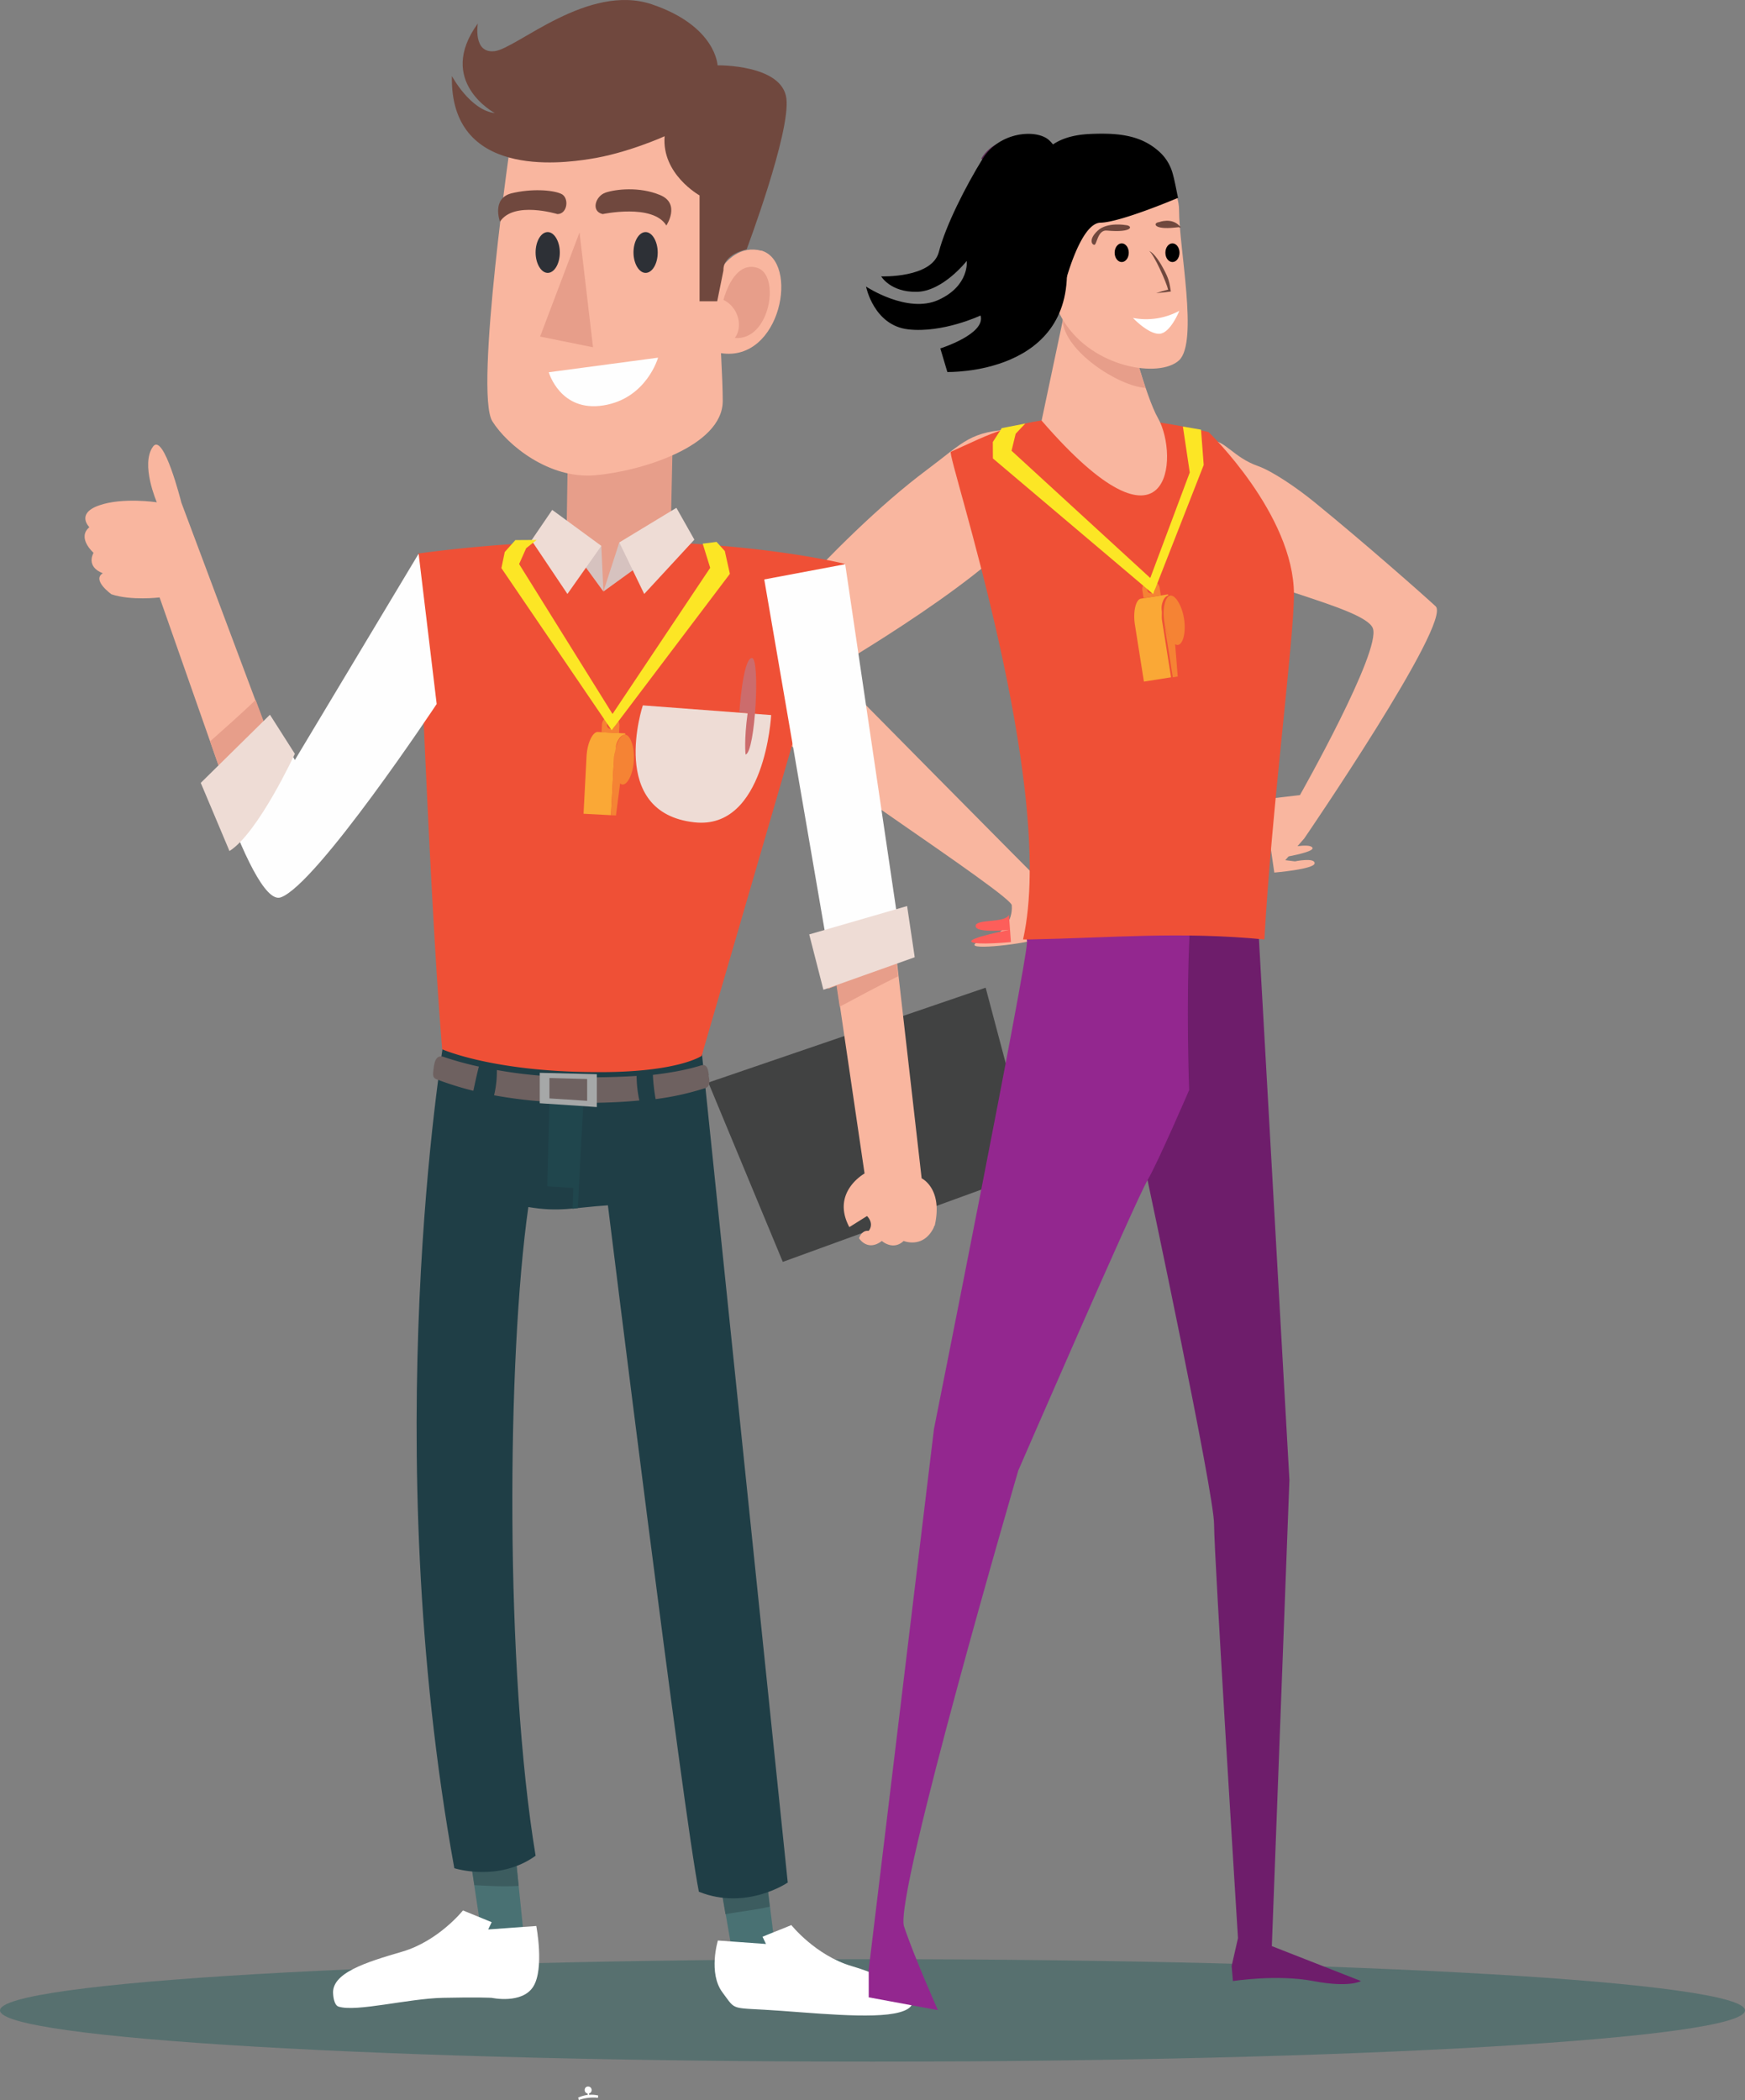 <svg xmlns="http://www.w3.org/2000/svg" width="1163.021" height="1399.359" viewBox="0 0 1163.021 1399.359">
  <rect x="0" y="0" width="1163.021" height="1399.359" fill="#808080" stroke="none"/>
  <g id="Group_365" data-name="Group 365" transform="translate(7731.527 -18890.5)">
    <path id="Path_1687" data-name="Path 1687" d="M18094.053,9038.177c12.338-.484,13.875,7.1,16.809,15.987,2.809,8.476,6.813,18.44-6.111,42.582-18.82,35.191-133.41,101.834-133.41,101.834s140.1,141.919,147.008,148.318c0,0,5.955,8.975,1.633,12.975s-3.648,12.974-5.471,12.974-.2,1.066-3.648,4.177c-3.359,3.111-43.98,8.354-43.98,4.8,0-1.333,3.746-2.844,8.449-4.177,10.371-2.933,17.188-12.085,16.42-22.038h0c2.3-5.865-159.01-109.483-171.783-127.079-12.674-17.595-17.186-30.126-17.186-30.126s68.932-85.745,132.24-133.035c25.313-18.907,28.641-25.962,59.031-27.19Z" transform="translate(-25148.949 10138.326)" fill="#f9b69f"/>
    <path id="Path_1547" data-name="Path 1547" d="M5634,5247l175,34,35-121-191-41Z" transform="translate(-14741.481 18135.535) rotate(-31)" fill="#414242"/>
    <path id="path61" d="M3460.374,6510.377a10.337,10.337,0,0,1,2.767.23l.231-1.614a20.019,20.019,0,0,0-5.994-.461l-.23-.922a2.245,2.245,0,0,0,1.844-2.306,2.309,2.309,0,0,0-2.306-2.3,2.177,2.177,0,0,0-2.305,2.3,2.245,2.245,0,0,0,1.844,2.306l.23.922a25.347,25.347,0,0,0-6.455,1.845l.461,1.614a29.646,29.646,0,0,1,5.764-1.384,26.664,26.664,0,0,1,3.919-.23Z" transform="translate(-10796.197 13777.869)" fill="#fefefe"/>
    <path id="path71" d="M2701.51,6223.257c-321.286,0-581.51-15.2-581.51-34.129S2380.635,6155,2701.51,6155c321.286,0,581.51,15.2,581.51,34.129S3022.386,6223.257,2701.51,6223.257Z" transform="translate(-9851.526 14041.021)" fill="#57706f"/>
    <path id="path81" d="M4242.238,3377.353l.23-.461c5.533-24.668-8.76-31.354-8.76-31.354L4215.5,3186l-44.5,33.2,6.225-2.305,18.443,125.417s-22.594,12.45-10.144,35.734l11.758-7.377s5.071,4.611,1.152,9.914c0,0-4.149-1.153-6.455,4.841,0,0,5.533,9.222,15.215,1.844h0s7.378,6.686,14.524,0c0,0,12.219,5.072,19.366-7.608h0a8.165,8.165,0,0,0,.922-2.075v-.231Z" transform="translate(-11350.974 16330.15)" fill="#f9b69f"/>
    <path id="path85" d="M2122.272,1999.075l-49.106-139.941s-18.9,2.305-32.046-2.075c0,0-13.372-9.452-5.764-14.063,0,0-11.3-3.458-6.225-13.6,0,0-11.3-9.913-2.767-17.06,0,0-9.222-8.991,6.455-14.524s38.5-2.075,38.5-2.075-11.066-25.36-2.536-37.118c7.146-9.683,18.9,37.348,18.9,37.348l80,213.485-45.418-10.144Z" transform="translate(-9698.323 17429.467)" fill="#f9b69f"/>
    <path id="path87" d="M4178.3,3231.956c12.911-6.916,25.821-13.833,38.963-20.288L4214.5,3187l-44.5,33.2,6.225-2.305,2.074,13.833Z" transform="translate(-11350.204 16329.381)" fill="#e79e8a"/>
    <path id="path89" d="M2416.2,2496c-9.914,9.452-20.058,18.444-30.2,27.435l15.446,44.034,45.418,10.144L2416.432,2496Z" transform="translate(-9977.498 16861.074)" fill="#e79e8a"/>
    <path id="polygon91" d="M3124,5731.532l10.6,70.777,28.126.462L3154.893,5726Z" transform="translate(-10545.354 14375.736)" fill="#497173"/>
    <path id="polygon93" d="M3854,5854.225l12.219,70.547h28.126L3884.892,5848Z" transform="translate(-11107.057 14281.862)" fill="#497173"/>
    <path id="path95" d="M3159.5,5771.417,3154.893,5726,3124,5731.763l5.994,39.192c8.761.461,19.6,1.152,29.74.461Z" transform="translate(-10545.354 14375.736)" fill="#3c5c5f"/>
    <path id="path97" d="M3888.581,5879.892,3884.892,5849,3854,5855.225l5.071,29.739C3868.755,5883.12,3878.9,5882.2,3888.581,5879.892Z" transform="translate(-11107.057 14281.094)" fill="#3c5c5f"/>
    <path id="path99" d="M3230.393,3908.6l-59.942-578.67-3.228.231c-23.977-49.567-116.2-4.38-152.16,15.677l-13.372-1.845c-1.844,11.066-44.956,271.583,6.456,554.923,0,0,29.51,9.452,54.178-8.3-20.519-124.033-19.135-331.755-4.842-432.273,20.75,3.458,29.51.461,53.026-1.152,0,0,50.259,405.76,60.633,457.4,31.585,12.68,59.02-5.994,59.02-5.994Z" transform="translate(-10436.879 16236.479)" fill="#1f3e46"/>
    <path id="polygon101" d="M3362.383,3647,3361,3705.558l17.291,1.152-.461,13.833,3.458-.461,3.689-70.085Z" transform="translate(-10727.715 15975.432)" fill="#20464d"/>
    <path id="polygon103" d="M3414.614,1694.818,3413,1798.794l69.625-25.591,2.305-107.2Z" transform="translate(-10767.728 17499.721)" fill="#e79e8a"/>
    <path id="path105" d="M3370.181,918.9c-14.063-3.689-23.747,5.994-29.51,15.677-2.074-35.043-4.38-66.628-4.38-66.628s-12.911-37.348-75.619-31.815l-56.945,5.072s-25.129,171.987-12.91,191.353c10.144,16.138,38.04,38.5,68.241,35.965s85.3-19.135,85.3-49.567c0-6.916-.461-18.213-1.152-31.815,40.115,6.225,52.564-61.556,26.513-68.472Z" transform="translate(-10594.188 18138.695)" fill="#f9b69f"/>
    <path id="path107" d="M3892.363,1244.11c-14.985-4.381-21.44,17.982-22.363,21.441,10.144,4.842,13.141,17.982,7.608,25.36C3901.124,1292.986,3908.271,1248.721,3892.363,1244.11Z" transform="translate(-11119.368 17824.781)" fill="#e79e8a"/>
    <path id="path109" d="M3265.913,652.457l-4.149,20.519h-11.758V602.428s-25.36-14.063-23.285-39.423c0,0-25.36,11.527-50.259,15.216-19.135,3-92.91,12.68-91.526-55.331,0,0,12.218,22.824,28.587,24.668,0,0-39.423-20.98-11.3-59.711,0,0-3.458,20.288,11.3,18.444s62.248-45.648,104.9-31.124,43.574,40.576,43.574,40.576,43.112-.692,45.878,22.132-26.513,100.518-26.513,100.518-15.447,3-15.447,13.6Z" transform="translate(-10515.282 18418.279)" fill="#70483e"/>
    <path id="path111" d="M3505.081,1035.885s33.429-7.147,42.42,7.608c0,0,9.683-14.525-4.15-20.288s-29.51-3.919-36.426-1.614C3500.239,1023.9,3497.011,1034.041,3505.081,1035.885Z" transform="translate(-10834.909 17997.271)" fill="#70483e"/>
    <path id="path113" d="M3258.147,1037.933s-29.049-8.991-38.271,5.072c0,0-5.763-15.447,7.608-18.9,13.372-3.228,26.974-2.305,32.968.231C3266.216,1026.636,3265.063,1037.933,3258.147,1037.933Z" transform="translate(-10618.177 17995.225)" fill="#70483e"/>
    <path id="path115" d="M3610,1156.6c0,7.377,3.688,13.6,8.069,13.6s8.069-5.994,8.069-13.6c0-7.377-3.689-13.6-8.069-13.6S3610,1148.994,3610,1156.6Z" transform="translate(-10919.31 17902.146)" fill="#2d3036"/>
    <path id="path117" d="M3327,1156.6c0,7.377,3.688,13.6,8.069,13.6s8.069-5.994,8.069-13.6c0-7.377-3.689-13.6-8.069-13.6S3327,1148.994,3327,1156.6Z" transform="translate(-10701.555 17902.146)" fill="#2d3036"/>
    <path id="polygon119" d="M3366.281,1144,3340,1213.394l35.273,7.147Z" transform="translate(-10711.557 17901.377)" fill="#e79e8a"/>
    <path id="path121" d="M3365.231,1515.683l72.622-9.683s-7.608,27.2-36.427,31.815S3365,1515.683,3365,1515.683Z" transform="translate(-10730.793 17622.834)" fill="#fefefe"/>
    <path id="path123" d="M2988,2071.66s7.838,209.8,15.908,304.551c0,0,35.042,15.677,106.973,15.216,50.951-.23,65.936-10.835,65.936-10.835l95.446-327.836s-46.34-11.758-123.8-14.524l-37.118,32.507s-8.761-26.743-27.9-32.737a931.142,931.142,0,0,0-95.445,7.839v25.821Z" transform="translate(-10440.709 17213.484)" fill="#ef5036"/>
    <path id="polygon125" d="M4034.109,2381.038,3988,2113.144,4041.948,2103l38.04,257.519Z" transform="translate(-11210.163 17163.469)" fill="#fefefe"/>
    <path id="path127" d="M2550.18,2074l-82.3,137.175-9.914-17.982c-13.141,13.6-25.821,27.665-38.962,41.037,14.063,39.193,29.279,71.93,39.423,68.472,23.977-8.3,103.976-128.875,103.976-128.875L2550.411,2074Z" transform="translate(-10002.89 17185.783)" fill="#fefefe"/>
    <path id="path129" d="M3061.183,3532.421a214.249,214.249,0,0,1-23.516-6.456c-4.38-1.383-5.764,2.075-6.456,6.225-.691,5.533-1.383,7.839,2.536,8.992a209.973,209.973,0,0,0,23.746,7.377C3058.647,3543.257,3059.8,3537.723,3061.183,3532.421Z" transform="translate(-10473.547 16068.801)" fill="#6e6160"/>
    <path id="path131" d="M3302.215,3568.919a513.871,513.871,0,0,1-53.717.461,297.166,297.166,0,0,1-39.654-4.38,68.5,68.5,0,0,1-1.845,16.83,304.754,304.754,0,0,0,40.576,4.611c6.225.23,12.449.461,18.444.461,13.6,0,26.051-.461,37.809-1.614a77.47,77.47,0,0,1-1.844-16.369Z" transform="translate(-10609.22 16038.527)" fill="#6e6160"/>
    <path id="path133" d="M3703.348,3557.467c-.691-4.15-1.152-7.838-5.533-6.455-9.683,3-20.288,4.841-31.815,6.225a128.148,128.148,0,0,0,1.844,16.138,183.863,183.863,0,0,0,33.2-7.377c3-.922,3-4.38,2.075-8.53Z" transform="translate(-10962.399 16049.518)" fill="#6e6160"/>
    <path id="path135" d="M3370.584,3590.9l-25.129-1.614v-13.6l25.129.691ZM3339,3572v20.519l38.041,2.536v-21.9L3339,3572.23Z" transform="translate(-10710.787 16033.142)" fill="#a6a8a8"/>
    <path id="path137" d="M2797.484,5994s-16.139,20.288-40.346,27.435c-24.438,7.147-47.771,14.295-46.157,28.589,0,0,.321,7.074,3.635,8.093,11.991,3.691,46.1-5.348,69.356-5.873s32.646,0,32.646,0,20.325,4.417,27.76-7.551,1.98-40.318,1.98-40.318l-32.046,2.306,2.306-4.842h0Z" transform="translate(-10220.452 14169.522)" fill="#fff"/>
    <path id="path147" d="M3902.875,6036s16.138,20.288,40.346,27.435c24.438,7.147,49.177,21.044,37.37,28.487s-49.951,3.822-84.6,1.287-29.239.688-38.921-12.223-3.072-34.612-3.072-34.612l32.045,2.306-2.305-4.842,18.9-7.607Z" transform="translate(-11107.057 14137.205)" fill="#fff"/>
    <path id="polygon157" d="M3523,2072.737,3533.6,2040l20.288,10.375Z" transform="translate(-10852.367 17211.945)" fill="#d6c2bf"/>
    <path id="polygon159" d="M3467.755,2050l1.383,30.432L3453,2058.3Z" transform="translate(-10798.506 17204.25)" fill="#d6c2bf"/>
    <path id="polygon161" d="M3315,1966.288l23.977,35.734,22.593-32.046L3328.833,1946Z" transform="translate(-10692.321 17284.273)" fill="#eedcd5"/>
    <path id="polygon163" d="M3619.028,1961.21l-33.429,36.2-16.6-34.351L3607.04,1940Z" transform="translate(-10887.762 17288.891)" fill="#eedcd5"/>
    <path id="path167" d="M3620.966,2511l85.533,6.455s-3.92,76.771-51.181,71.469C3597.22,2582.469,3620.966,2511,3620.966,2511Z" transform="translate(-10924.052 16849.531)" fill="#eedcd5"/>
    <path id="path169" d="M3916,2410.187s2.306-35.735,8.3-36.2c5.764-.461,2.306,63.17-4.149,64.322,0,0-1.153-9.222,1.383-27.665Z" transform="translate(-11154.763 16954.955)" fill="#cc6c6c"/>
    <path id="polygon187" d="M4118,3109.9l65.245-18.9,5.071,34.121-60.864,21.671Z" transform="translate(-11310.193 16403.248)" fill="#eedcd5"/>
    <path id="path189" d="M2405.109,2538l16.6,26.052s-24.438,52.795-43.573,64.783L2359,2583.417Z" transform="translate(-9956.723 16828.756)" fill="#eedcd5"/>
    <path id="Path_1052" data-name="Path 1052" d="M5515.313,5016.642c0,9.152-3.328,16.641-6.657,16.641s-6.656-7.489-6.656-16.641,3.328-16.642,6.656-16.642S5515.313,5007.489,5515.313,5016.642Z" transform="translate(-12554.271 14098.596) rotate(3)" fill="#f58334"/>
    <path id="Path_1053" data-name="Path 1053" d="M5504.962,4999.832c-1.664,0-3.328,1.665-4.16,3.329a12.025,12.025,0,0,0-1.664,5.824c0,1.664-.832,4.16-.832,6.656v38.275H5480v-38.275c0-9.152,3.328-16.641,6.656-16.641h18.306Z" transform="translate(-12550.59 14098.956) rotate(3)" fill="#faa836"/>
    <path id="Path_1054" data-name="Path 1054" d="M5508.656,5035.642h-1.664l-1.664,21.633H5502V5019C5502,5028.153,5505.328,5035.642,5508.656,5035.642Z" transform="translate(-12554.104 14095.409) rotate(3)" fill="#f58334"/>
    <path id="Path_1055" data-name="Path 1055" d="M5496.825,4994.32a2.5,2.5,0,1,1,2.5-2.5A2.206,2.206,0,0,1,5496.825,4994.32Zm4.16-6.656a6.355,6.355,0,0,0-4.16-1.664,5.687,5.687,0,0,0-5.825,5.824v4.992h11.649v-4.992A6.355,6.355,0,0,0,5500.985,4987.664Z" transform="translate(-12552.55 14101.04) rotate(3)" fill="#f58334"/>
    <path id="Path_1056" data-name="Path 1056" d="M5537.129,4843.664l5.825,15.809-59.908,100.679-67.4-96.519,4.161-10.816,6.656-5.825-14.145.832-6.656,8.321L5404,4866.962l79.045,104.007,73.221-108.167-4.161-14.977-5.824-5.824Z" transform="translate(-12539.224 14125.955) rotate(3)" fill="#fce625"/>
    <path id="Path_1670" data-name="Path 1670" d="M15272.414,9069.969c-21.795-20.173-12.771-74.2-12.771-74.2s7.12,1.245,19.028,0c9.025-.977,15,10.986,31.421,16.764,9.682,3.408,26.044,14.593,37.8,24.17,33.616,27.395,72.254,61.528,80.633,69.285,11.234,10.4-87.549,154.69-87.549,154.69l-4.512,5.154c4.225-.534,9.123-.711,9.986,1.066,1.057,2.133-9.219,4.443-15.941,5.776l-2.207,2.488,6.434.8s13.156-2.754,13.156,1.244-26.887,6.221-26.887,6.221l-7.105-48.788,24.2-2.844s54.677-96.555,48.534-111.307-92.321-30.257-114.118-50.429Z" transform="translate(-22203.229 10188.515)" fill="#f9b69f"/>
    <path id="Path_1671" data-name="Path 1671" d="M15927.1,12703.265l12.771,157.559s44.359,208.391,44.359,229.362c0,20.884,15.941,275.841,15.941,275.841l-4.225,18.573.865,10.041s29.285-4.621,53.576,0,31.785,0,31.785,0l-59.436-23.282,11.713-310.676L16013.613,12691l-86.613,12.264Z" transform="translate(-22906.598 6815.951)" fill="#6e1d6b"/>
    <path id="Path_1672" data-name="Path 1672" d="M17220.529,12702.775c0-1.154-.381-3.91-.957-7.908,54.73-1.066,53.2-7.021,109.465-1.512-2.689,49.145-.479,107.617-.479,107.617s-20.648,47.9-27.656,59.895c-8.355,14.309-86.227,193.639-86.227,193.639s-82.867,283.572-76.146,303.746,22.564,55.807,22.564,55.807l-46.092-8.531v-18.572l43.5-360.264s61.934-309.875,61.934-323.828Z" transform="translate(-24267.535 6815.907)" fill="#93278f"/>
    <path id="Path_1673" data-name="Path 1673" d="M18174.289,6823.861c-.768-15.907-28.422-24.971-41.289-4.266l4.033,2.844C18147.98,6806.355,18169.006,6810.443,18174.289,6823.861Z" transform="translate(-25210.537 12176.554)" fill="#5c2c55"/>
    <path id="Path_1674" data-name="Path 1674" d="M16317.279,9229.135c23.049-103-51.406-323.543-48.143-324.965,24.391-10.752,44.178-23.169,93.822-23.169,39.176,0,77.969,10.042,77.969,10.042s56.889,54.821,56.889,108.318c0,30.215-14.895,143.307-19.7,229.773-56.27-5.42-101.637-1.066-156.465,0Z" transform="translate(-23366.943 10287.373)" fill="#ef5036"/>
    <path id="Path_1675" data-name="Path 1675" d="M17273.193,8036.956l17.959-84.956,38.885,20.617s12.387,48.254,20.744,62.739C17365.088,8060.506,17359.324,8136.485,17273.193,8036.956Z" transform="translate(-24310.5 11133.816)" fill="#f9b69f"/>
    <path id="Path_1676" data-name="Path 1676" d="M17477.309,8015.184c-18.246-1.155-54.35-24.705-55.309-45.055l3.842-18.129,38.887,20.617s6.049,23.46,12.482,42.566Z" transform="translate(-24445.281 11133.816)" fill="#e79e8a"/>
    <path id="Path_1677" data-name="Path 1677" d="M17188.984,6865.918s32.648,12.8,32.648,37.945,12.965,87.889,0,99.974c-12.961,12-57.035,5.155-76.623-25.682-19.684-30.837-16.42-94.909-10.273-100.6S17176.793,6854.721,17188.984,6865.918Z" transform="translate(-24167.334 12126.767)" fill="#f9b69f"/>
    <path id="Path_1679" data-name="Path 1679" d="M17988.332,7496.548s-11.713-18.573-18.82-12,5.666,43.989,12.771,40.257C17989.389,7521.164,17988.332,7496.548,17988.332,7496.548Z" transform="translate(-25008.736 11561.008)" fill="#fc7575"/>
    <path id="Path_1680" data-name="Path 1680" d="M17218.016,8084a46.414,46.414,0,0,1-31.016,4.8s9.891,10.574,17.381,10.574S17217.92,8084,17217.92,8084Z" transform="translate(-24163.428 11013.548)" fill="#fff"/>
    <path id="Path_1681" data-name="Path 1681" d="M18009.041,7585.97s-8.834-11.019-11.141-5.065c-2.3,6.044,7.494,29.682,11.141,26.3,3.553-3.288,0-21.327,0-21.327Z" transform="translate(-25033.867 11473.542)" fill="#fd5e5a"/>
    <path id="Path_1682" data-name="Path 1682" d="M17256.6,7647.908c3.648,6.754,3.941,8.976,4.9,15.106-1.057.09-2.4.445-9.795,1.067,2.59-.8,5.279-1.688,7.969-2.311-.961-4.532-9.506-23.728-12.674-25.771C17250.648,7637.421,17254.873,7644.62,17256.6,7647.908Z" transform="translate(-24212.67 11421.735)" fill="#70483e"/>
    <path id="Path_1683" data-name="Path 1683" d="M17539,7585.221c0,3.466,2.113,6.221,4.705,6.221s4.705-2.755,4.705-6.221-2.115-6.221-4.705-6.221S17539,7581.755,17539,7585.221Z" transform="translate(-24527.623 11473.669)"/>
    <path id="Path_1684" data-name="Path 1684" d="M17187,7585.221c0,3.466,2.113,6.221,4.705,6.221s4.705-2.755,4.705-6.221-2.113-6.221-4.705-6.221S17187,7581.755,17187,7585.221Z" transform="translate(-24141.818 11473.669)"/>
    <path id="Path_1685" data-name="Path 1685" d="M17552.922,7437.769s-12.291-2.222-18.627,3.643-3.939,9.509-2.309,9.509c1.729,0,2.115-10.131,8.357-9.509C17557.723,7443.012,17558.01,7438.213,17552.922,7437.769Z" transform="translate(-24534.15 11602.727)" fill="#70483e"/>
    <path id="Path_1686" data-name="Path 1686" d="M18382.629,12623.043s-22.66,2.578-22.66-2.488,19.975-1.688,22.18-7.554l1.346,18.219s-23.621,2.31-26.311-.179,25.352-8,25.352-8Z" transform="translate(-25441.25 6887.02)" fill="#fd5e5a"/>
    <path id="Path_1876" data-name="Path 1876" d="M16.656,157.824C.489,144.465,5.995,113.6.954,78.689-9.952,2.113,76.261,0,76.261,0l5.506,15.444s-29.9,11.137-25.636,23.3c0,0,24.538-13.164,47.664-11.743s29.553,27,29.553,27-28.539-16.865-48.742-6.3S67.214,74.608,67.214,74.608,81.991,53.4,99.561,52.261c17.477-1.133,24.06,9.063,24.06,9.063S89.732,61.811,86.1,79.6s-15.449,44.415-25.8,63.387S25.263,164.9,16.656,157.824Z" transform="translate(-7023.974 19142.371) rotate(-177)"/>
    <path id="Path_1877" data-name="Path 1877" d="M32565.1,10128.754c-36.3,1.865-38.551,25.956-46.328,53.683s27.98,50.761,29.9,46.673c0,0,10.293-41,23.828-41.268s51.773-16.575,51.773-16.575c-.379-.712-2.437-13.161-4.258-18.227a30.665,30.665,0,0,0-7.031-11.316C32601.176,10130.26,32586.707,10127.687,32565.1,10128.754Z" transform="translate(-39570.605 8851.048)"/>
    <path id="Path_1878" data-name="Path 1878" d="M17532.557,7437.769s8.314-3.252,13.631,2.612c.293.2,1.367,1.031,0,1.031-1.449,0,2.152-.622-3.082,0C17528.529,7443.012,17528.289,7438.213,17532.557,7437.769Z" transform="translate(-24491.516 11600.727)" fill="#70483e"/>
    <path id="Path_1879" data-name="Path 1879" d="M13.313,16.642c0,9.152-3.328,16.641-6.657,16.641S0,25.794,0,16.642,3.328,0,6.656,0,13.313,7.489,13.313,16.642Z" transform="translate(-6958.135 19288.414) rotate(-9)" fill="#f58334"/>
    <path id="Path_1880" data-name="Path 1880" d="M24.962.832C23.3.832,21.634,2.5,20.8,4.161a12.025,12.025,0,0,0-1.664,5.824c0,1.664-.832,4.16-.832,6.656V54.916H0V16.641C0,7.489,3.328,0,6.656,0H24.962Z" transform="translate(-6977.709 19290.455) rotate(-9)" fill="#faa836"/>
    <path id="Path_1881" data-name="Path 1881" d="M6.656,16.642H4.992L3.328,38.275H0V0C0,9.153,3.328,16.642,6.656,16.642Z" transform="translate(-6955.858 19304.029) rotate(-9)" fill="#f58334"/>
    <path id="Path_1882" data-name="Path 1882" d="M5.825,8.32a2.206,2.206,0,0,1-2.5-2.5,2.206,2.206,0,0,1,2.5-2.5,2.206,2.206,0,0,1,2.5,2.5A2.206,2.206,0,0,1,5.825,8.32Zm4.16-6.656A6.355,6.355,0,0,0,5.825,0,5.687,5.687,0,0,0,0,5.824v4.992H11.649V5.824A6.355,6.355,0,0,0,9.985,1.664Z" transform="translate(-6971.043 19278.342) rotate(-9)" fill="#f58334"/>
    <path id="Path_1883" data-name="Path 1883" d="M128.912,23.874l-.273,30.932-37,65.34L13.59,21.941l4.476-10.767L25.46,5.467,9.511,6.013,2.167,14.225.509,25.042,91.856,131,138.6,51.333l1.914-23.521Z" transform="translate(-7074.194 19171.324) rotate(-9)" fill="#fce625"/>
  </g>
</svg>
